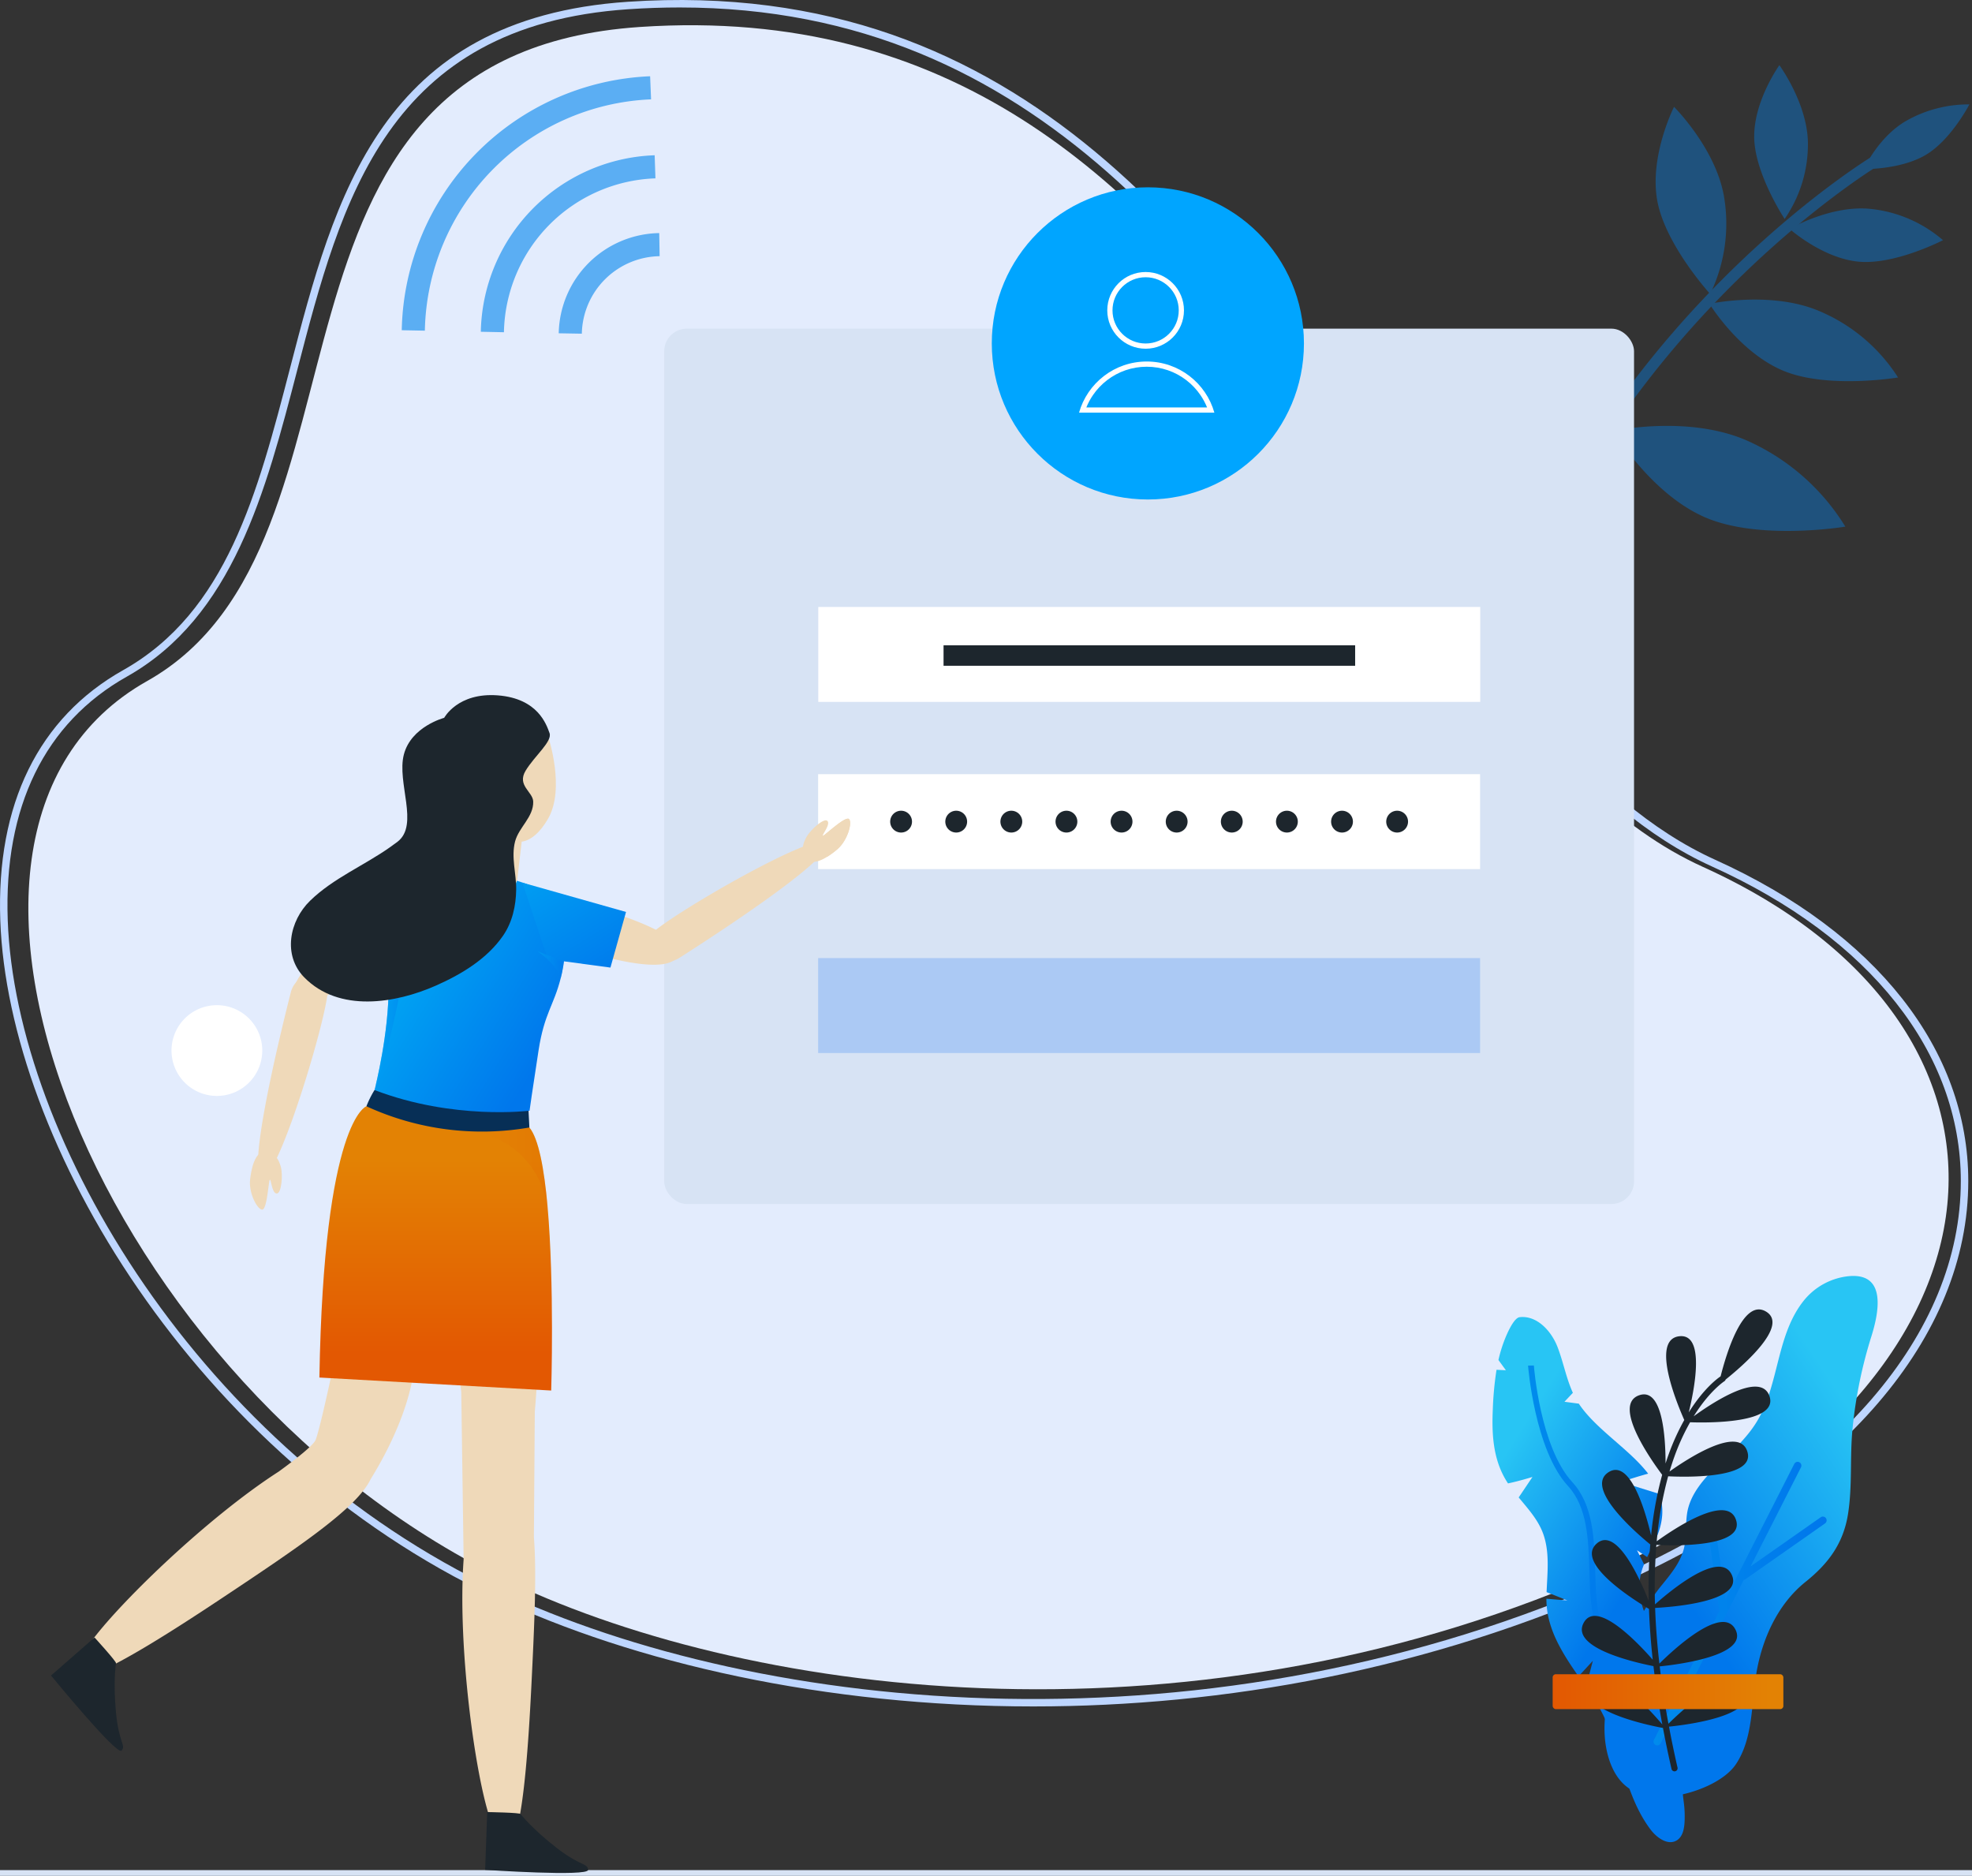 <svg xmlns="http://www.w3.org/2000/svg" xmlns:xlink="http://www.w3.org/1999/xlink" width="755" height="718.09" viewBox="0 0 755 718.09">
  <rect x="0" y="0" width="755" height="718.09" fill="#333333" stroke="none"/>
  <defs>
    <linearGradient id="linear-gradient" x1="0.5" y1="0.158" x2="0.5" y2="0.87" gradientUnits="objectBoundingBox">
      <stop offset="0.062" stop-color="#e38204"/>
      <stop offset="1" stop-color="#e35802"/>
    </linearGradient>
    <linearGradient id="linear-gradient-2" x1="0" y1="0.5" x2="1" y2="0.5" xlink:href="#linear-gradient"/>
    <linearGradient id="linear-gradient-3" x1="0.164" y1="0.27" x2="0.817" y2="0.822" gradientUnits="objectBoundingBox">
      <stop offset="0" stop-color="#00a9f4"/>
      <stop offset="1" stop-color="#0077ec"/>
    </linearGradient>
    <linearGradient id="linear-gradient-4" x1="0" y1="0.5" x2="1" y2="0.5" xlink:href="#linear-gradient-3"/>
    <linearGradient id="linear-gradient-5" x1="0.738" y1="0.597" x2="2.128" y2="1.863" xlink:href="#linear-gradient-3"/>
    <linearGradient id="linear-gradient-6" x1="-0.187" y1="-0.448" x2="1.011" y2="1.136" xlink:href="#linear-gradient-3"/>
    <linearGradient id="linear-gradient-7" x1="0" y1="0.5" x2="1" y2="0.5" xlink:href="#linear-gradient-3"/>
    <linearGradient id="linear-gradient-8" x1="0.331" y1="0.11" x2="0.6" y2="0.574" gradientUnits="objectBoundingBox">
      <stop offset="0" stop-color="#28c5f4"/>
      <stop offset="1" stop-color="#0077ec"/>
    </linearGradient>
    <linearGradient id="linear-gradient-9" x1="0.058" y1="0.057" x2="0.692" y2="0.694" gradientUnits="objectBoundingBox">
      <stop offset="0" stop-color="#008bec"/>
      <stop offset="1" stop-color="#0077ec"/>
    </linearGradient>
    <linearGradient id="linear-gradient-10" x1="0.803" y1="0.201" x2="0.4" y2="0.695" xlink:href="#linear-gradient-8"/>
    <linearGradient id="linear-gradient-11" x1="0" y1="0.5" x2="1" y2="0.5" xlink:href="#linear-gradient-9"/>
  </defs>
  <g id="Image" transform="translate(-104.428 -67.482)">
    <g id="Group_641" data-name="Group 641">
      <g id="Group_341" data-name="Group 341" transform="translate(104.431 67.482)">
        <g id="Group_327" data-name="Group 327" transform="translate(566.018 24.947)" opacity="0.4">
          <path id="Path_825" data-name="Path 825" d="M541.012,341.688a1.968,1.968,0,0,0,.3.089,2.117,2.117,0,0,0,2.541-1.592C574.979,204.158,691.471,133.071,692.643,132.37a2.119,2.119,0,1,0-2.178-3.636c-1.189.707-119.221,72.733-150.752,210.5A2.12,2.12,0,0,0,541.012,341.688Z" transform="translate(-539.659 -93.836)" fill="#007fec"/>
          <path id="Path_826" data-name="Path 826" d="M558.875,168.835s28.533-6.209,51.154,3.7a84.236,84.236,0,0,1,37.655,32.948s-32.965,5.5-53.819-3.617S558.875,168.835,558.875,168.835Z" transform="translate(-507.199 -28.826)" fill="#007fec"/>
          <path id="Path_827" data-name="Path 827" d="M572.555,150.551s23.291-5.013,41.683,2.625a66.284,66.284,0,0,1,30.523,25.58s-26.9,4.48-43.856-2.547S572.555,150.551,572.555,150.551Z" transform="translate(-484.091 -59.196)" fill="#007fec"/>
          <path id="Path_828" data-name="Path 828" d="M571.93,121.5s15.985,15.893,19.142,34.374a61.863,61.863,0,0,1-5.3,37.273s-17.4-19.026-20.317-36.054S571.93,121.5,571.93,121.5Z" transform="translate(-497.033 -105.547)" fill="#007fec"/>
          <path id="Path_829" data-name="Path 829" d="M583.958,143.779s15.692-9.106,30.759-7.664a50.25,50.25,0,0,1,27.989,12s-18.429,9.541-32.316,8.224S583.958,143.779,583.958,143.779Z" transform="translate(-464.828 -81.115)" fill="#007fec"/>
          <path id="Path_830" data-name="Path 830" d="M588.566,115.566s10.743,14.619,10.932,29.756a50.267,50.267,0,0,1-8.917,29.119s-11.472-17.3-11.655-31.243S588.566,115.566,588.566,115.566Z" transform="translate(-473.335 -115.566)" fill="#007fec"/>
          <path id="Path_831" data-name="Path 831" d="M594.519,145.923s5.516-12.182,16.06-18.354a48.236,48.236,0,0,1,24.391-6.408S627.9,134.849,618.19,140.54,594.519,145.923,594.519,145.923Z" transform="translate(-446.989 -106.142)" fill="#007fec"/>
        </g>
        <path id="Path_832" data-name="Path 832" d="M550.843,117.985C789.465,101.912,828.455,380.97,957.858,439.526c132.934,60.158,128.05,195.013-34.467,268.333-158.219,71.378-327.323,50.187-421.944,5.567-156.43-73.769-243.506-286.4-139.286-345.035C456.22,315.469,393.239,128.6,550.843,117.985Z" transform="translate(-305.866 -107.66)" fill="#e3ecfd"/>
        <path id="Path_833" data-name="Path 833" d="M708.3,766.971c-79.845,0-152.734-16.64-206.168-41.837C387.5,671.075,315.842,550.964,312.791,466.072c-1.6-44.463,14.663-77.585,47.023-95.794,39.681-22.328,51.456-67.666,63.923-115.664,17.093-65.8,34.764-133.836,129.347-140.209l.1,1.425-.1-1.425C706.2,104.111,779.752,212.889,844.651,308.876,883.5,366.334,920.194,420.6,969.375,442.862c61.6,27.874,96.909,72.723,96.879,123.04-.035,59.736-48.175,115.7-132.074,153.557C859.466,753.166,781,766.965,708.3,766.971ZM572.912,116.584c-6.4,0-12.933.219-19.636.671-92.529,6.231-109.938,73.258-126.775,138.075-12.069,46.466-24.55,94.513-65.29,117.435-31.368,17.653-47.127,49.879-45.568,93.205,3.019,84.035,74.057,202.986,187.706,256.58,101.492,47.86,273.7,64.66,429.656-5.7,82.832-37.368,130.357-92.39,130.392-150.952.027-49.149-34.67-93.048-95.2-120.441-49.916-22.587-86.829-77.184-125.911-134.986C780.669,219.345,711.179,116.584,572.912,116.584Z" transform="translate(-312.684 -113.726)" fill="#bed6ff"/>
        <path id="Path_834" data-name="Path 834" d="M371.845,275.033a17.372,17.372,0,1,1-17.364-17.378A17.372,17.372,0,0,1,371.845,275.033Z" transform="translate(-271.439 127.137)" fill="#fff"/>
        <g id="Group_337" data-name="Group 337" transform="translate(230.367 10.657) rotate(45)" opacity="0.6">
          <path id="Path_860" data-name="Path 860" d="M11.012,0l6.365,6.145a30.278,30.278,0,0,0-.086,42.043l-6.363,6.145A39.121,39.121,0,0,1,11.012,0Z" transform="translate(60.118 39.986)" fill="#0085ec"/>
          <path id="Path_861" data-name="Path 861" d="M18.537,0,25,6.04a60.1,60.1,0,0,0,.637,82.669l-6.387,6.131A68.961,68.961,0,0,1,18.537,0Z" transform="translate(30.291 20.158)" fill="#0085ec"/>
          <path id="Path_862" data-name="Path 862" d="M26.212,0l6.511,5.992a90.376,90.376,0,0,0,1.371,123.857l-6.373,6.134A99.221,99.221,0,0,1,26.212,0Z" transform="translate(0 0)" fill="#0085ec"/>
        </g>
      </g>
      <line id="Line_5" data-name="Line 5" x1="755" transform="translate(104.428 784.482)" fill="none" stroke="#d7e3f4" stroke-miterlimit="10" stroke-width="2.181"/>
      <g id="Group_379" data-name="Group 379" transform="translate(358.724 139.184)">
        <rect id="Rectangle_146" data-name="Rectangle 146" width="371.31" height="335.099" rx="8.662" transform="translate(0 54.112)" fill="#d7e3f4"/>
        <g id="Group_376" data-name="Group 376" transform="translate(58.938 160.65)">
          <rect id="Rectangle_149" data-name="Rectangle 149" width="253.434" height="36.345" transform="translate(0 134.413)" fill="#abc9f4"/>
          <g id="Group_394" data-name="Group 394" transform="translate(0 64.008)">
            <rect id="Rectangle_148" data-name="Rectangle 148" width="253.434" height="36.345" fill="#fff"/>
            <g id="Group_373" data-name="Group 373" transform="translate(27.585 13.998)">
              <path id="Path_1341" data-name="Path 1341" d="M242.629,248.625a4.175,4.175,0,1,1-4.174-4.174A4.176,4.176,0,0,1,242.629,248.625Z" transform="translate(-234.279 -244.451)" fill="#1d262d"/>
              <path id="Path_1342" data-name="Path 1342" d="M260.212,248.625a4.175,4.175,0,1,1-4.176-4.174A4.176,4.176,0,0,1,260.212,248.625Z" transform="translate(-209.659 -244.451)" fill="#1d262d"/>
              <path id="Path_1343" data-name="Path 1343" d="M277.793,248.625a4.174,4.174,0,1,1-4.174-4.174A4.174,4.174,0,0,1,277.793,248.625Z" transform="translate(-185.038 -244.451)" fill="#1d262d"/>
              <path id="Path_1344" data-name="Path 1344" d="M251.419,248.625a4.174,4.174,0,1,1-4.174-4.174A4.174,4.174,0,0,1,251.419,248.625Z" transform="translate(-221.968 -244.451)" fill="#1d262d"/>
              <path id="Path_1345" data-name="Path 1345" d="M269,248.625a4.174,4.174,0,1,1-4.174-4.174A4.176,4.176,0,0,1,269,248.625Z" transform="translate(-197.348 -244.451)" fill="#1d262d"/>
              <path id="Path_1346" data-name="Path 1346" d="M304.167,248.625a4.174,4.174,0,1,1-4.174-4.174A4.174,4.174,0,0,1,304.167,248.625Z" transform="translate(-148.108 -244.451)" fill="#1d262d"/>
              <path id="Path_1347" data-name="Path 1347" d="M286.586,248.625a4.175,4.175,0,1,1-4.176-4.174A4.176,4.176,0,0,1,286.586,248.625Z" transform="translate(-172.729 -244.451)" fill="#1d262d"/>
              <path id="Path_1348" data-name="Path 1348" d="M295.376,248.625a4.174,4.174,0,1,1-4.174-4.174A4.176,4.176,0,0,1,295.376,248.625Z" transform="translate(-160.418 -244.451)" fill="#1d262d"/>
              <path id="Path_1349" data-name="Path 1349" d="M321.751,248.625a4.175,4.175,0,1,1-4.174-4.174A4.176,4.176,0,0,1,321.751,248.625Z" transform="translate(-123.489 -244.451)" fill="#1d262d"/>
              <path id="Path_1350" data-name="Path 1350" d="M312.96,248.625a4.175,4.175,0,1,1-4.174-4.174A4.176,4.176,0,0,1,312.96,248.625Z" transform="translate(-135.799 -244.451)" fill="#1d262d"/>
            </g>
          </g>
          <g id="Group_393" data-name="Group 393" transform="translate(0.055 0)">
            <rect id="Rectangle_147" data-name="Rectangle 147" width="253.434" height="36.345" fill="#fff"/>
            <rect id="Rectangle_152" data-name="Rectangle 152" width="157.584" height="7.83" transform="translate(47.96 14.682)" fill="#1d262d"/>
          </g>
        </g>
        <g id="Group_378" data-name="Group 378" transform="translate(125.421 0)">
          <circle id="Ellipse_16" data-name="Ellipse 16" cx="59.755" cy="59.755" r="59.755" fill="#00a5ff"/>
          <g id="Group_377" data-name="Group 377" transform="translate(33.408 32.429)">
            <g id="Subtraction_1" data-name="Subtraction 1" transform="translate(0 34.257)" fill="none">
              <path d="M51.806,19.575H0a26.924,26.924,0,0,1,48.143-7.825,26.751,26.751,0,0,1,3.662,7.824Z" stroke="none"/>
              <path d="M 51.805 21.575 L 51.806 19.576 L 51.805 21.575 M 49.01 17.575 C 48.345 15.929 47.502 14.357 46.492 12.879 C 44.994 10.687 43.166 8.755 41.059 7.138 C 38.93 5.504 36.571 4.233 34.046 3.36 C 31.434 2.458 28.695 2 25.903 2 C 23.112 2 20.373 2.458 17.761 3.36 C 15.236 4.233 12.877 5.504 10.748 7.138 C 8.64 8.755 6.812 10.687 5.314 12.879 C 4.304 14.357 3.462 15.929 2.796 17.575 L 49.01 17.575 M 51.806 19.575 L 51.805 19.575 L 51.806 19.575 Z M 51.806 19.575 L 4.089355343239731e-08 19.575 C 0.79 16.784 2.022 14.152 3.663 11.751 C 5.28 9.384 7.254 7.298 9.53 5.551 C 11.83 3.786 14.379 2.413 17.108 1.47 C 19.93 0.495 22.889 3.078002919210121e-06 25.903 3.078002919210121e-06 C 28.918 3.078002919210121e-06 31.877 0.495 34.699 1.47 C 37.428 2.413 39.977 3.786 42.277 5.551 C 44.552 7.298 46.526 9.383 48.143 11.751 C 49.785 14.153 51.017 16.785 51.806 19.574 L 51.806 19.575 Z" stroke="none" fill="#fff"/>
            </g>
            <g id="Ellipse_18" data-name="Ellipse 18" transform="translate(10.806 0)" fill="none" stroke="#fff" stroke-width="2">
              <circle cx="14.682" cy="14.682" r="14.682" stroke="none"/>
              <circle cx="14.682" cy="14.682" r="13.682" fill="none"/>
            </g>
          </g>
        </g>
      </g>
      <g id="Group_512" data-name="Group 512" transform="translate(123.96 333.579)">
        <path id="Path_1440" data-name="Path 1440" d="M412.612,400.858a312.033,312.033,0,0,0,.978-41.012c-1.576-41.92-9.993-75.633-18.8-75.3s-14.661,34.58-13.083,76.5c.437,11.6,1.4,22.572,2.747,32.369l.907,64.07c-2.376,32.832,4.285,81.974,10.069,99.113,9.439,27.973,13.5-3.182,15.848-50.268,1.225-24.577,2.064-43.813.984-57.292Z" transform="translate(-227.388 -126.646)" fill="#efd9b9"/>
        <path id="Path_1441" data-name="Path 1441" d="M461.227,281.109c-8.63-1.766-22.443,30.118-30.85,71.216a330.616,330.616,0,0,0-5.093,32.921c-.94.485-1.487.793-1.487.793s-5.662,26.994-7.421,31.175c-.882,2.094-7.609,7.352-14.1,12.077-27.653,17.792-62.431,51.623-72.65,66.258-16.9,24.209,10.58,8.974,49.854-17.106,31.708-21.055,52.715-35.3,58-46.268,4.419-7.1,13.665-23.508,16.333-40.2a23.981,23.981,0,0,0,.3-3.37c2.747-9.045,5.316-19.147,7.512-29.889C470.041,317.621,469.858,282.876,461.227,281.109Z" transform="translate(-315.099 -132.046)" fill="#efd9b9"/>
        <path id="Path_1442" data-name="Path 1442" d="M392.3,254.676a7.489,7.489,0,0,1,7.632-2.381c12.552,2.956,54.451,13.558,52.957,22.979-1.759,11.075-38.372-.544-48.55-5.253C395.857,266.1,388,260.124,392.3,254.676Z" transform="translate(-212.544 -176.699)" fill="#efd9b9"/>
        <path id="Path_1443" data-name="Path 1443" d="M406.636,251.814a7.491,7.491,0,0,0-7.975.6c-10.577,7.375-45.62,32.672-40.758,40.878,5.713,9.65,35.47-14.646,43.2-22.773C407.538,263.743,412.641,255.293,406.636,251.814Z" transform="translate(-264.399 -178.46)" fill="#efd9b9"/>
        <g id="Group_502" data-name="Group 502" transform="translate(76.152 107.017)">
          <path id="Path_1444" data-name="Path 1444" d="M370.545,264.8a9.269,9.269,0,0,0-6.038,6.757c-3.687,14.524-16.422,66.4-11.291,70.353,5.97,4.6,27.9-69.727,25.3-72.769C376.563,266.86,374.736,263.535,370.545,264.8Z" transform="translate(-348.919 -264.522)" fill="#efd9b9"/>
          <path id="Path_1445" data-name="Path 1445" d="M357.452,291.329c-5-1.3-6.275,7.578-6.6,10.625-.524,4.961,2.615,11.159,4.579,11.4s2.488-11.121,2.984-11.441.77,5.233,2.638,5.268,2.45-7.357,1.53-10.381S360.588,292.144,357.452,291.329Z" transform="translate(-350.796 -223.404)" fill="#efd9b9"/>
        </g>
        <g id="Group_503" data-name="Group 503" transform="translate(228.752 47.31)">
          <path id="Path_1446" data-name="Path 1446" d="M413.878,289.7a9.275,9.275,0,0,0,9.027-.79c12.633-8.061,57.435-37.142,56.4-43.539-1.2-7.444-68.081,31.709-68.266,35.709C410.9,284.084,409.959,287.754,413.878,289.7Z" transform="translate(-410.843 -235.776)" fill="#efd9b9"/>
          <path id="Path_1447" data-name="Path 1447" d="M447.357,252.675a30.668,30.668,0,0,1-3.909,2.9c-2.907,1.835-6.4,3.116-8.168.313-1.728-2.734-1.418-4.638,0-7.474,1.385-2.839,6.887-7.855,8.2-6.539,1.35,1.314-2.249,5.535-1.66,5.639a1.51,1.51,0,0,0,.206-.069c1.35-.8,8.582-7.647,9.794-6.229C453.067,242.743,451.128,249.422,447.357,252.675Z" transform="translate(-374.999 -241.028)" fill="#efd9b9"/>
        </g>
        <line id="Line_8" data-name="Line 8" x1="2.366" y2="18.496" transform="translate(177.836 56.126)" fill="#efd9b9"/>
        <path id="Path_1448" data-name="Path 1448" d="M450.014,393.721l-78.619-4.407-9.921-.554h-.211c1.662-98.65,18-103.85,18-103.85s1.769-.183,4.7-.368c.186,0,.371-.028.582-.028,10.661-.684,34.916-1.555,48.85,3.405,3.563,1.293,6.44,2.956,8.259,5.121,3.538,4.17,5.675,15.886,6.94,29.927C451.28,353.027,450.014,393.721,450.014,393.721Z" transform="translate(-258.512 -127.509)" fill="url(#linear-gradient)"/>
        <path id="Path_1449" data-name="Path 1449" d="M412.158,320.58c-4.828-25.152-27.261-28.212-27.261-28.212v-2.984l12.061-3.853c3.563,1.294,6.44,2.956,8.259,5.121C408.755,294.823,410.893,306.539,412.158,320.58Z" transform="translate(-222.082 -125.122)" opacity="0.2" fill="url(#linear-gradient-2)" style="mix-blend-mode: multiply;isolation: isolate"/>
        <path id="Path_1450" data-name="Path 1450" d="M430.74,296.237a105.936,105.936,0,0,1-62.393-8.115,37.669,37.669,0,0,1,3.1-6.221l58.934,7.317S430.509,291.772,430.74,296.237Z" transform="translate(-247.592 -130.718)" fill="#072f56"/>
        <g id="Group_504" data-name="Group 504" transform="translate(123.853 66.387)">
          <path id="Path_1451" data-name="Path 1451" d="M442.089,284c.013.013,0,.038,0,.064-.155,1.316-.389,2.686-.686,4.1-.051.259-.114.516-.168.775-.127.554-.257,1.083-.386,1.6-2.671,10.544-6.272,13.383-8.478,27.63-2.374,15.279-3.446,23.073-3.446,23.073s-29.035,3.7-59.358-7.911c0,0,.142-.541.386-1.522,1.408-5.871,6.259-27.627,4.737-45.216-.142-1.667-.335-3.3-.607-4.879-3.548-20.969,8.608-36.776,31.836-32.466,10.323,1.921,16.776,3.355,21.137,4.943,5.446,1.972,7.626,4.155,10.041,7.741C440.411,266.836,443.339,273.751,442.089,284Z" transform="translate(-369.566 -248.535)" fill="url(#linear-gradient-3)"/>
        </g>
        <g id="Group_505" data-name="Group 505" transform="translate(124.239 100.109)" opacity="0.5" style="mix-blend-mode: multiply;isolation: isolate">
          <path id="Path_1452" data-name="Path 1452" d="M369.718,311.355c1.408-5.871,6.259-27.627,4.737-45.216l7.136-4.336S375.848,296.374,369.718,311.355Z" transform="translate(-369.718 -261.804)" fill="url(#linear-gradient-4)"/>
        </g>
        <path id="Path_1453" data-name="Path 1453" d="M393.681,250.421l-30.97,21.722L374.97,291.07l21.937-16.56Z" transform="translate(-256.279 -179.24)" fill="url(#linear-gradient-5)"/>
        <path id="Path_1454" data-name="Path 1454" d="M415.053,229.624l-31.777-1.291,18.549,40.809s6.453,2.9,13.065-8.549.163-30.969.163-30.969" transform="translate(-224.581 -213.286)" fill="#efd9b9"/>
        <path id="Path_1455" data-name="Path 1455" d="M396.567,249.454l-7.96-8.173,1.184,22.153s2.366,7.741,2.58,6.989,2.473-6.236,2.473-6.236" transform="translate(-216.364 -193.328)" fill="#efd9b9"/>
        <path id="Path_1456" data-name="Path 1456" d="M415.646,231.114s-12.636,3.289-15.431,14.041,5.967,26.931-2.419,33.383c-.839.646-1.787,1.324-2.8,2.043-10.041,7.106-21.767,11.876-30.684,20.552-7.949,7.733-10.519,20.88-2.234,29.332,13.273,13.538,34.86,10.031,50.456,3.129,9.705-4.292,19.563-10.214,25.685-19.124,3.533-5.146,4.912-11.406,5-17.573.086-6.132-2-12.381-.424-18.45,1.416-5.441,7.113-9.357,6.943-15.286-.107-3.764-6.343-6.13-2.9-11.827s10.323-11.185,9.141-14.412-4.409-13.225-19.787-14.41S415.646,231.114,415.646,231.114Z" transform="translate(-265.124 -222.412)" fill="#1d262d"/>
        <g id="Group_506" data-name="Group 506" transform="translate(180.477 71.796)">
          <path id="Path_1457" data-name="Path 1457" d="M431.515,261.877l-5.962,21.292-17.575-2.361-.232-.026-4.478-.607-1.691-.232-9.73-29.28.865.245Z" transform="translate(-391.847 -250.663)" fill="url(#linear-gradient-6)"/>
        </g>
        <g id="Group_507" data-name="Group 507" transform="translate(186.246 98.081)" opacity="0.5" style="mix-blend-mode: multiply;isolation: isolate">
          <path id="Path_1458" data-name="Path 1458" d="M404.247,264.838c-.155,1.316-.389,2.686-.686,4.1-.051.259-.114.516-.168.775-.127.554-.257,1.083-.386,1.6-1.6-5.459-8.412-9.987-8.89-10.31Z" transform="translate(-394.117 -261.006)" fill="url(#linear-gradient-7)"/>
        </g>
        <g id="Group_509" data-name="Group 509" transform="translate(166.205 427.588)">
          <g id="Group_508" data-name="Group 508">
            <path id="Path_1459" data-name="Path 1459" d="M399.822,391.434s4.295,5.578,13.721,12.887,11.924,5.769,12.117,8.46-39.429,0-39.429,0l.8-22.117S399.822,390.857,399.822,391.434Z" transform="translate(-386.231 -390.664)" fill="#1d262d"/>
          </g>
        </g>
        <g id="Group_511" data-name="Group 511" transform="translate(0 360.753)">
          <g id="Group_510" data-name="Group 510">
            <path id="Path_1460" data-name="Path 1460" d="M345.7,374.218s-1.126,6.948,0,18.821,3.954,12.643,2.125,14.626-26.989-28.743-26.989-28.743L337.5,364.365S346.12,373.821,345.7,374.218Z" transform="translate(-320.831 -364.365)" fill="#1d262d"/>
          </g>
        </g>
        <path id="Path_1461" data-name="Path 1461" d="M442.547,252.675a30.67,30.67,0,0,1-3.909,2.9c-.45-2.041-1.212-6.816-1.421-8.13,1.35-.8,8.582-7.647,9.794-6.229C448.258,242.743,446.319,249.422,442.547,252.675Z" transform="translate(-141.437 -193.718)" fill="#efd9b9"/>
      </g>
      <g id="Group_390" data-name="Group 390" transform="translate(675.844 555.929)">
        <g id="Group_387" data-name="Group 387" transform="translate(0 15.715)">
          <path id="Path_1382" data-name="Path 1382" d="M396.089,448.465a96.213,96.213,0,0,0-.242,27.171,41.825,41.825,0,0,1,.324,7.626c-.149,2.652-.684,5.65-2.921,7.066-3.42,2.167-7.748-.953-10.17-4.191-10.561-14.094-11.188-32.71-20.188-47.6-1.387-2.29-2.909-4.556-4.481-6.831l2.638-10.081-5.492,5.967c-6.281-9.066-12.349-18.448-12.284-29.734l8.053.684s-4.241-1.74-7.986-3.2c.307-7.6,1.27-15.45-1.4-22.605-1.942-5.187-5.717-9.339-9.282-13.645l5.278-7.851s-5.007,1.575-9.368,2.47c-.334-.5-.653-1.015-.96-1.534-4.757-8.108-5.271-17.411-4.868-26.563a124.787,124.787,0,0,1,1.435-15.4c1.937.108,3.584.187,3.584.187l-2.852-3.92a52.744,52.744,0,0,1,2.46-8.007c.72-1.8,3.358-8.134,5.66-8.394,6.646-.749,12.193,5.326,14.565,11.576,2.247,5.919,3.276,11.838,5.813,17.378l-3.228,3.423,5.511.732c.266.415.542.818.84,1.222,6.781,9.272,18.743,16.5,25.695,25.57-5.309,1.445-10.345,3.2-10.345,3.2l14.663,4.577c1.726,5.043,1.606,10.777-1.539,17.649-1.018,2.23-2.143,4.364-3.154,6.517l-3.9-2.633,2.712,5.377a22.671,22.671,0,0,0-1.815,9.058c.223,9.714,6.3,17.846,11.238,26.266-.847,2.674-1.584,5.024-1.584,5.024l4.128-.4a40.045,40.045,0,0,1,2.724,6.737A39.219,39.219,0,0,1,396.089,448.465Z" transform="translate(-322.628 -290.011)" fill="url(#linear-gradient-8)"/>
          <g id="Group_386" data-name="Group 386" transform="translate(13.613 18.566)">
            <path id="Path_1383" data-name="Path 1383" d="M375.071,452.566c-2.167-23.34-8.562-33.565-14.2-42.585-2.7-4.323-5.257-8.408-6.845-13.391-1.8-5.648-2.009-12.6-2.23-19.96-.362-12.121-.737-24.653-8.206-32.754-12.738-13.811-15.28-45.787-15.285-46.089l2.223-.036-1.111.017,1.111-.022c.007.3,2.383,31.28,14.694,44.625,8.031,8.708,8.42,21.665,8.795,34.191.216,7.2.42,14,2.127,19.353,1.5,4.716,3.872,8.5,6.613,12.887,5.487,8.775,12.318,19.694,14.531,43.557Z" transform="translate(-328.3 -297.746)" fill="url(#linear-gradient-9)" style="mix-blend-mode: screen;isolation: isolate"/>
          </g>
        </g>
        <g id="Group_388" data-name="Group 388" transform="translate(42.88)">
          <path id="Path_1384" data-name="Path 1384" d="M381.071,478.148c4.249-2.119,7.753-4.813,9.721-7.741,6.658-9.918,5.924-23.242,7.794-34.554,2.225-13.458,8.233-26.751,18.883-35.281,8.636-6.917,14.435-14.6,16.245-25.879,1.781-11.084.619-22.37,1.822-33.5a174.284,174.284,0,0,1,7.059-34.335c3.012-9.491,6.2-25.344-9.539-23.194a25.418,25.418,0,0,0-16.077,9.015c-10.453,12.813-9.551,30.975-17.339,45.136-3.934,7.15-10,12.464-15.782,18.091-5.187,5.052-10.664,11.1-11.756,18.547-.636,4.325-.127,8.794-1.133,13.05-1.407,5.938-5.516,10.573-9.248,15.194a88.355,88.355,0,0,0-9.841,15.957c-7.249,14.2-14.392,32.338-10.081,48.353,1.258,4.673,3.56,9.253,7.429,12.16C357.866,485.649,372.162,482.593,381.071,478.148Z" transform="translate(-340.493 -283.463)" fill="url(#linear-gradient-10)"/>
          <path id="Path_1385" data-name="Path 1385" d="M360.111,318.587" transform="translate(-313.023 -234.282)" fill="none" stroke="#fff" stroke-linecap="round" stroke-miterlimit="10" stroke-width="1.2"/>
          <path id="Path_1386" data-name="Path 1386" d="M370.058,335a1.439,1.439,0,0,1,1.627,1.224l4.145,29.542L402.2,313.9a1.439,1.439,0,0,1,2.566,1.306l-19.284,37.924,26.837-18.8a1.44,1.44,0,0,1,1.651,2.36l-30.476,21.348a1.407,1.407,0,0,1-.624.228l-25.159,49.481,18.419-8.355a1.441,1.441,0,0,1,1.19,2.624l-20.6,9.342a1.437,1.437,0,0,1-.9.1l-4.788,9.414a1.435,1.435,0,0,1-1.935.631,1.47,1.47,0,0,1-.425-.324,1.442,1.442,0,0,1-.206-1.611L373.725,369.9a1.44,1.44,0,0,1-.326-.72l-4.568-32.559A1.44,1.44,0,0,1,370.058,335Z" transform="translate(-329.54 -241.947)" fill="url(#linear-gradient-11)" style="mix-blend-mode: screen;isolation: isolate"/>
        </g>
        <path id="Path_1387" data-name="Path 1387" d="M379.7,329.719c6.049-9.728,11.672-13.372,11.754-13.422a1.165,1.165,0,0,0,.485-.65c6.639-5.319,24.415-20.676,15.46-26.023-8.869-5.295-15.29,16.48-17.378,24.79-1.058.7-6.44,4.58-12.2,13.811,2.182-8.912,6.4-30.255-3.608-29.153-11.219,1.234-.6,26.47,1.891,32.06a87.935,87.935,0,0,0-5.967,13.11c-.408,1.121-.809,2.3-1.2,3.528,0-9.831-1.111-29.264-10.122-26.1-10.4,3.656,4.671,24.9,8.823,30.44a140.213,140.213,0,0,0-4.239,23.2c-2.129-9.056-7.993-29.614-16.346-24.156-9.351,6.106,10.986,23.51,16.026,27.619a204.646,204.646,0,0,0-.583,21.643c-3.3-8.36-12.349-28.724-19.948-21.955-8.389,7.472,14.622,21.787,20.044,24.989.221,6.07.679,12.541,1.433,19.447-5.78-6.593-21.523-23.179-26.431-14.128-5.194,9.575,19.56,15.182,26.712,16.583.821,7.011,1.925,14.437,3.382,22.329-4.436-5.216-22.291-25.207-27.579-15.458-5.513,10.167,22.752,15.863,27.836,16.8q1.426,7.575,3.272,15.693a1.179,1.179,0,0,0,1.414.886.972.972,0,0,0,.19-.062,1.177,1.177,0,0,0,.7-1.351q-1.858-8.126-3.267-15.674c5.777-.576,34.071-3.932,28.863-14.089-5.069-9.882-24.326,8.276-29.077,12.983-1.435-7.76-2.527-15.064-3.343-21.957,5.489-.54,34.242-3.872,28.995-14.1-5.086-9.915-24.456,8.4-29.12,13.029-.874-7.616-1.4-14.711-1.63-21.309,6.137-.312,34.021-2.314,29.364-12.625-4.493-9.954-24.026,6.478-29.408,11.274a204.22,204.22,0,0,1,.533-22.771c6.169.307,34.062,1.111,30.469-9.608-3.459-10.326-24.437,3.946-30.344,8.223a139.916,139.916,0,0,1,4.378-24.883c6.574.322,33.815,1.03,30.279-9.575-3.339-10.006-23.138,3.039-29.756,7.748.586-1.971,1.19-3.824,1.81-5.542A84.437,84.437,0,0,1,378.333,332c6.087.216,34.124.646,30.37-10.045C405.314,312.3,386.779,324.578,379.7,329.719Z" transform="translate(-302.678 -275.986)" fill="#1d262d"/>
        <g id="Group_389" data-name="Group 389" transform="translate(23.037 152.472)">
          <path id="Path_1388" data-name="Path 1388" d="M347.386,421.618H399.8a6.5,6.5,0,0,0,6.478-5.953l6.685-68.678h-78.74l6.685,68.678A6.5,6.5,0,0,0,347.386,421.618Z" transform="translate(-329.43 -346.987)" fill="url(#linear-gradient-2)"/>
          <rect id="Rectangle_150" data-name="Rectangle 150" width="88.325" height="13.351" rx="1.177" transform="translate(88.325 13.351) rotate(180)" fill="url(#linear-gradient-2)"/>
        </g>
      </g>
    </g>
  </g>
</svg>
